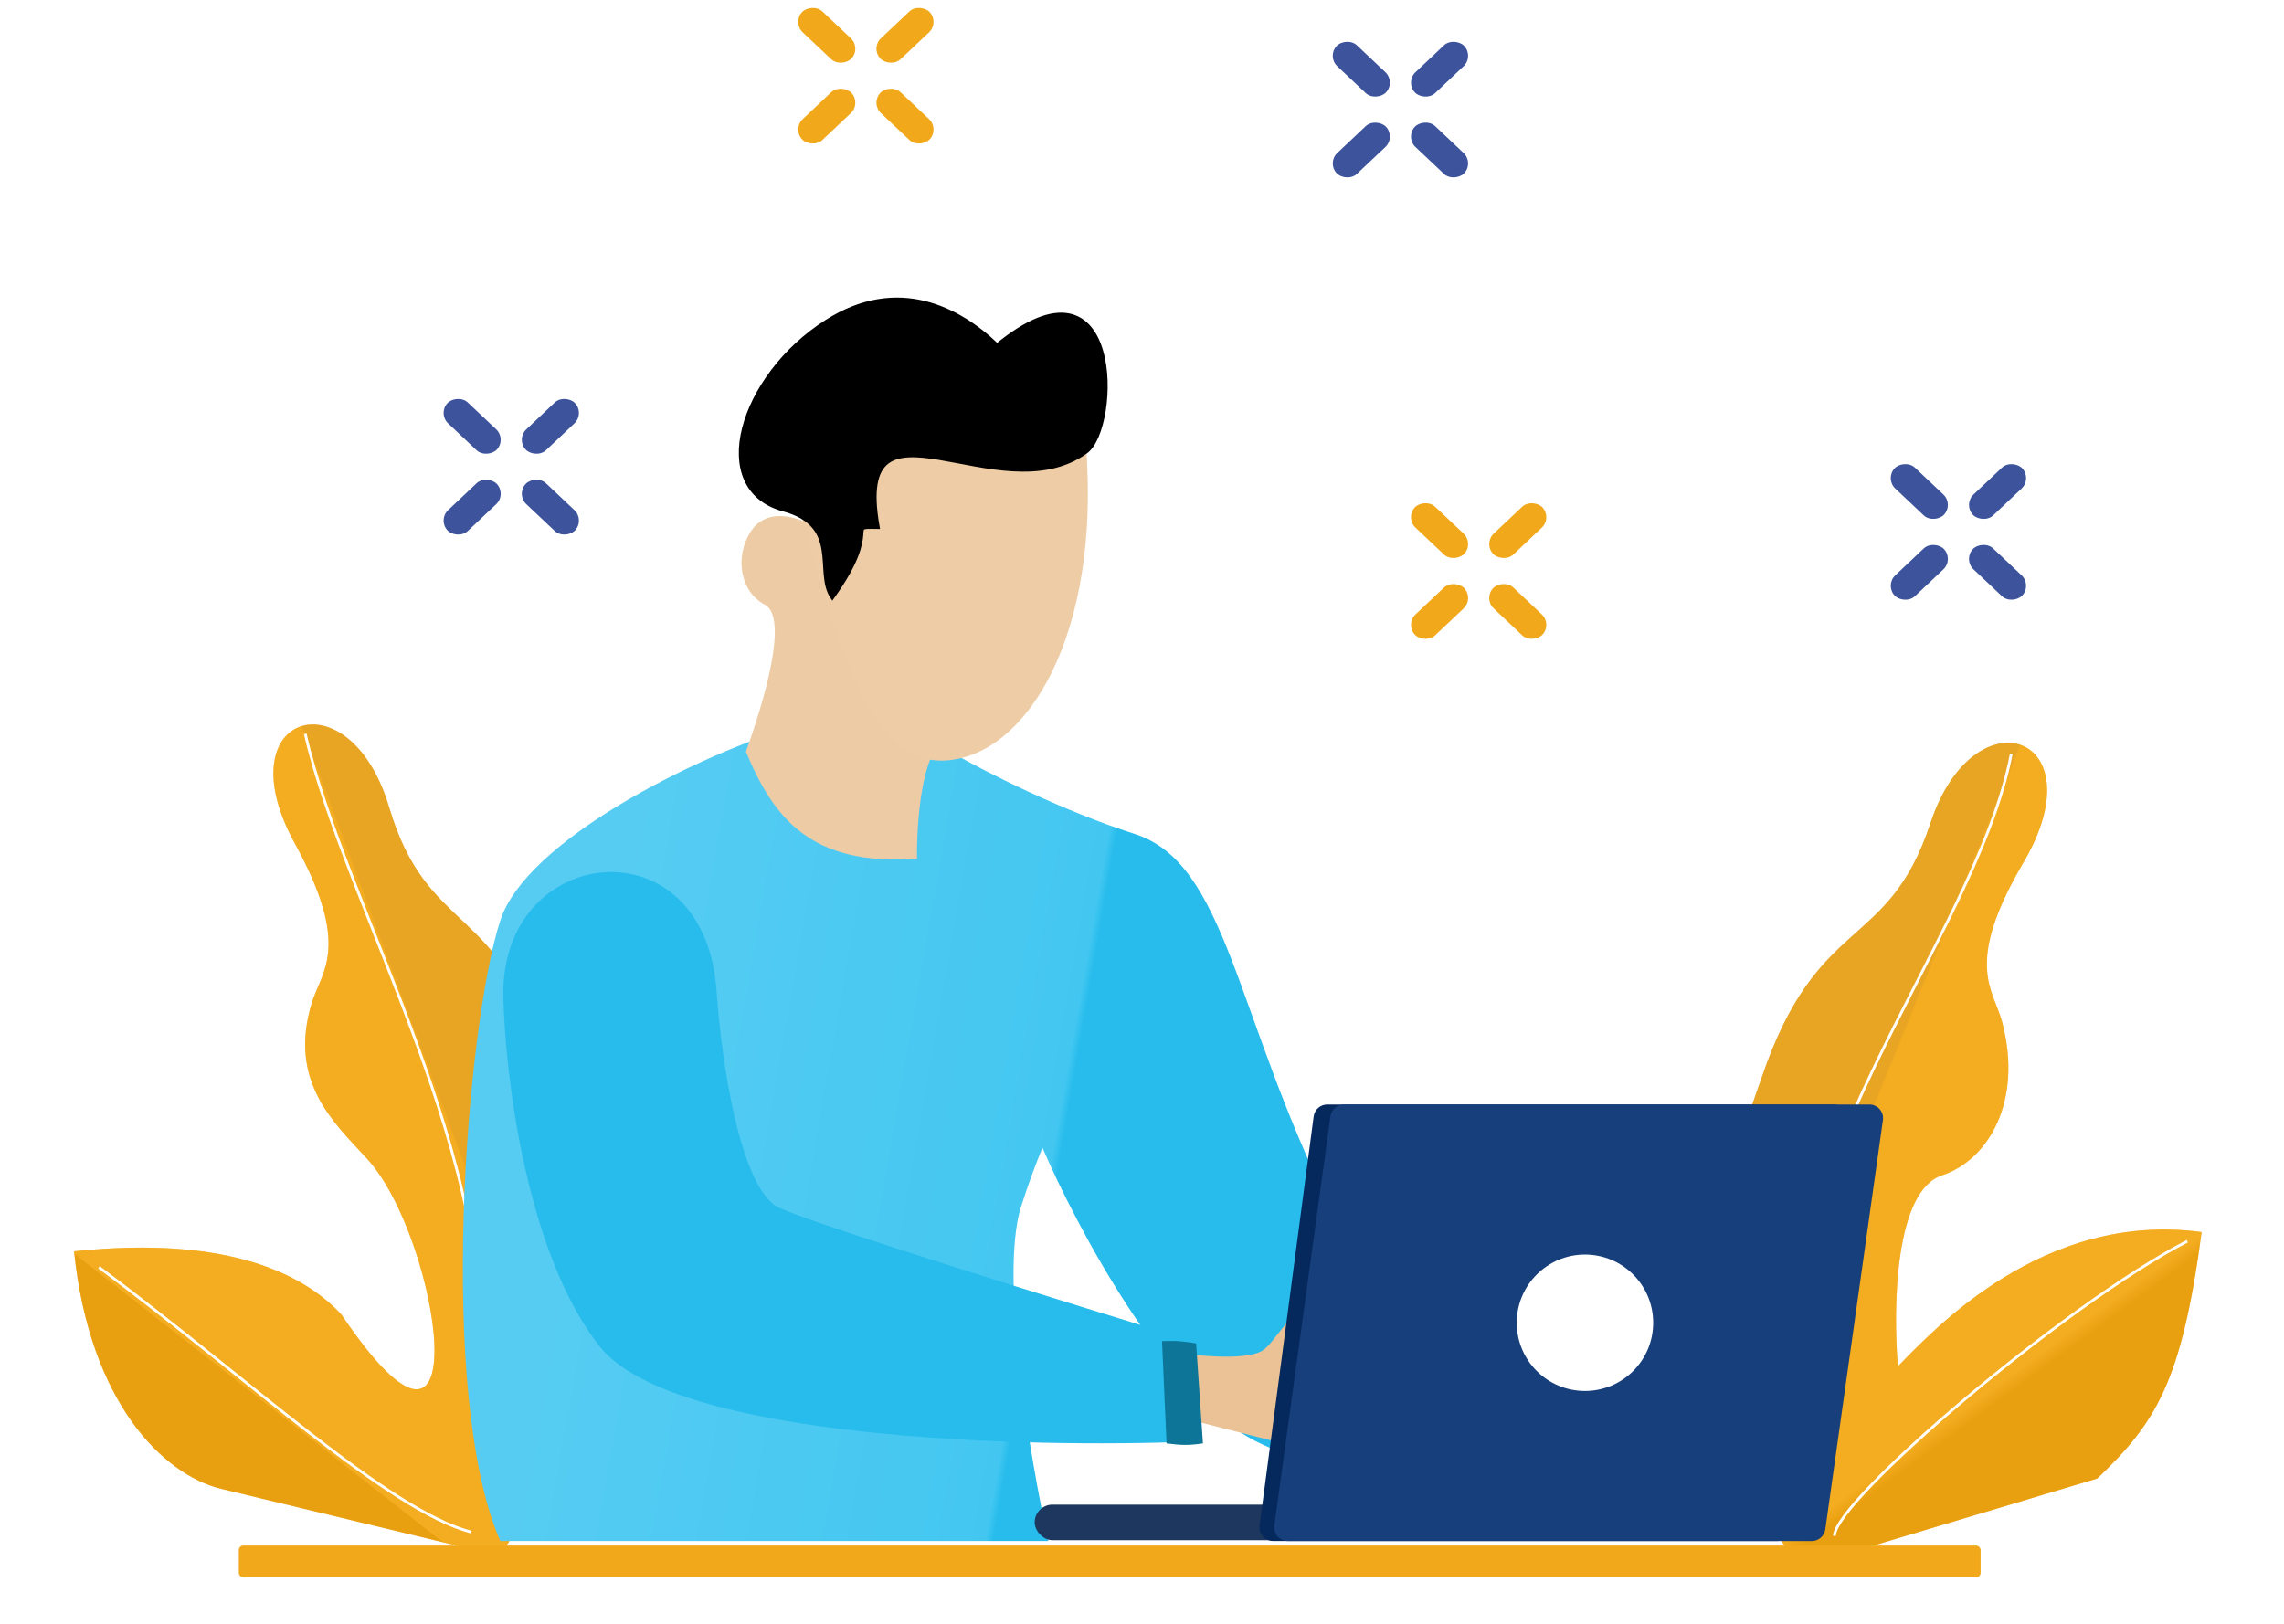 <svg xmlns="http://www.w3.org/2000/svg" width="949" height="675" fill="none" viewBox="0 0 949 675" id="employee"><g filter="url(#filter0_d)"><path fill="url(#paint0_linear)" d="M26.992 516.266C33.473 578.837 63.758 609.017 88.135 614.976L204.14 642.93L268.272 535.549C260.842 526.484 241.748 494.553 224.809 439.346C203.634 370.339 173.963 385.772 157.905 331.719C141.384 276.11 89.114 292.827 118.759 346.817C142.475 390.01 129.687 399.904 125.695 413.257C115.947 445.864 134.97 462.77 148.758 477.815C179.143 510.968 196.478 629.061 138.073 542.539C123.712 527.044 93.1 509.319 26.992 516.266Z"></path><path fill="url(#paint1_linear)" fill-opacity=".5" d="M26.992 516.266C33.473 578.837 63.758 609.017 88.135 614.976L204.14 642.93L268.272 535.549C260.842 526.484 241.748 494.553 224.809 439.346C203.634 370.339 173.963 385.772 157.905 331.719C141.384 276.11 89.114 292.827 118.759 346.817C142.475 390.01 129.687 399.904 125.695 413.257C115.947 445.864 134.97 462.77 148.758 477.815C179.143 510.968 196.478 629.061 138.073 542.539C123.712 527.044 93.1 509.319 26.992 516.266Z"></path></g><path stroke="#fff" stroke-width="1.134" d="M126.84 304.98C143.138 376.682 210.071 486.138 197.755 573.756"></path><g filter="url(#filter1_d)"><path fill="url(#paint2_linear)" d="M914.787 507.717C906.45 570.068 895.827 586.807 871.45 610.101L746.611 647.537L685.698 538.296C693.394 529.456 713.429 498.107 732.002 443.428C755.218 375.08 784.417 391.389 802.075 337.837C820.241 282.743 871.991 301.006 840.755 354.092C815.766 396.561 828.254 406.831 831.847 420.296C840.621 453.178 826.255 477.746 806.875 484.14C787.495 490.534 786.456 538.012 788.568 563.514C803.383 548.453 848.915 498.81 914.787 507.717Z"></path><path fill="url(#paint3_linear)" fill-opacity=".5" d="M914.787 507.717C906.45 570.068 895.827 586.807 871.45 610.101L746.611 647.537L685.698 538.296C693.394 529.456 713.429 498.107 732.002 443.428C755.218 375.08 784.417 391.389 802.075 337.837C820.241 282.743 871.991 301.006 840.755 354.092C815.766 396.561 828.254 406.831 831.847 420.296C840.621 453.178 826.255 477.746 806.875 484.14C787.495 490.534 786.456 538.012 788.568 563.514C803.383 548.453 848.915 498.81 914.787 507.717Z"></path></g><path fill="url(#paint4_linear)" d="M207.878 382.502C218.657 349.446 288.502 314.476 328.813 302.193L396.839 313.531C408.939 320.46 440.807 336.773 471.479 346.599C509.819 358.882 513.05 421.239 552.732 501.547C584.478 565.794 623.907 574.297 639.654 570.518V615.869C615.719 618.073 558.59 617.758 521.554 598.862C484.517 579.966 447.178 509.736 433.139 476.982C430.2 484.107 427.148 492.334 424.239 501.547C415.168 530.269 428.018 606.106 435.576 640.434H207.878C181.424 579.966 193.706 425.963 207.878 382.502Z"></path><path fill="#EDCCA5" d="M317.56 215.315C325.066 203.565 341.126 209.979 350.224 217.127L397.993 302.29C388.546 306.931 386.51 336.853 386.673 351.233C342.26 354.361 327 334.072 315.606 306.697C323.086 285.926 333.536 250.89 323.386 245.587C313.236 240.283 310.819 225.865 317.56 215.315Z" filter="url(#filter2_i)"></path><path fill="#EECDA6" d="M394.746 312.819C428.839 311.05 459.726 260.48 453.341 181.344C429.582 160.402 364.381 189.855 333.425 205.693C348.699 254.738 360.807 314.581 394.746 312.819Z" filter="url(#filter3_d)"></path><path fill="#000" stroke="#000" stroke-width="1.89" d="M451.134 187.623C464.845 177.696 466.465 101.011 414.271 143.731C398.413 128.449 373.059 115.046 343.605 133.734C307.645 156.55 294.044 203.11 325.556 211.611C350.069 218.225 338.95 237.791 345.857 247.998C366.681 218.86 350.49 218.655 364.523 218.882C353.793 158.03 415.11 213.707 451.134 187.623Z"></path><path fill="#27BCEC" d="M325.721 503.863C309.131 496.312 301.43 440.842 299.653 414.051C294.929 342.818 209.775 352.269 211.034 415.915C211.677 448.386 220.588 522.962 251.094 561.49C281.6 600.019 428.139 603.864 497.596 600.97L495.617 558.599C445.898 543.5 342.311 511.413 325.721 503.863Z" filter="url(#filter4_dd)"></path><path fill="#EBC295" d="M488.104 562.011L487.673 588.331L526.601 598.263C543.662 602.666 551.748 591.451 564.731 591.99C598.272 593.381 592.542 577.895 568.739 576.907C544.343 572.661 549.865 564.01 572.268 560.882C620.739 554.113 636.957 558.944 588.189 542.135C539.421 525.327 533.204 556.951 523.934 561.649C516.517 565.408 496.957 563.457 488.104 562.011Z"></path><path stroke="#fff" stroke-width="1.134" d="M835.697 313.243C820.529 392.333 725.73 493.091 750.727 588.67"></path><rect width="107.511" height="14.783" x="429.907" y="625.317" fill="#1D375F" rx="7.391"></rect><path fill="#05285D" d="M545.828 463.957C546.201 461.138 548.605 459.031 551.448 459.031H761.657C765.091 459.031 767.736 462.06 767.274 465.463L744.184 635.528C743.802 638.338 741.403 640.434 738.567 640.434H528.966C525.54 640.434 522.897 637.418 523.346 634.022L545.828 463.957Z"></path><path fill="#173F7C" d="M552.788 463.93C553.173 461.123 555.571 459.031 558.405 459.031H776.742C780.187 459.031 782.836 462.079 782.355 465.49L758.417 635.577C758.023 638.375 755.629 640.456 752.804 640.456H535.096C531.66 640.456 529.013 637.423 529.48 634.018L552.788 463.93Z"></path><circle cx="658.551" cy="549.733" r="28.344" fill="#fff"></circle><rect width="723.721" height="13.227" x="99.226" y="642.324" fill="#F1A81A" rx="1.89"></rect><path fill="#0D7698" d="M482.816 557.358C482.816 557.358 486.852 557.209 489.43 557.358C492.4 557.53 496.988 558.303 496.988 558.303L499.823 599.874C493.598 600.767 490.955 600.639 484.706 599.874L482.816 557.358Z"></path><path stroke="#fff" stroke-width="1.134" d="M41.132 526.667C104.03 573.509 161.108 627.614 195.828 636.753M908.828 515.843C858.449 541.845 762.227 623.644 762.227 638.309"></path><rect width="28.16" height="11.918" x="361.699" y="20.01" fill="#F1A81A" rx="5.959" transform="rotate(-43.36 361.699 20.01)"></rect><rect width="28.16" height="11.918" x="329.196" y="53.596" fill="#F1A81A" rx="5.959" transform="rotate(-43.36 329.196 53.596)"></rect><rect width="28.16" height="11.918" fill="#F1A81A" rx="5.959" transform="scale(-1 1) rotate(-43.36 -127.77 517.75)"></rect><rect width="28.16" height="11.918" fill="#F1A81A" rx="5.959" transform="scale(-1 1) rotate(-43.36 -153.76 460.08)"></rect><rect width="28.16" height="11.918" x="616.304" y="225.86" fill="#F1A81A" rx="5.959" transform="rotate(-43.36 616.304 225.86)"></rect><rect width="28.16" height="11.918" x="583.801" y="259.446" fill="#F1A81A" rx="5.959" transform="rotate(-43.36 583.801 259.446)"></rect><rect width="28.16" height="11.918" fill="#F1A81A" rx="5.959" transform="scale(-1 1) rotate(-43.36 3.827 940.894)"></rect><rect width="28.16" height="11.918" fill="#F1A81A" rx="5.959" transform="scale(-1 1) rotate(-43.36 -22.163 883.222)"></rect><rect width="28.16" height="11.918" x="214.354" y="182.523" fill="#3D539C" rx="5.959" transform="rotate(-43.36 214.354 182.523)"></rect><rect width="28.16" height="11.918" x="181.852" y="216.109" fill="#3D539C" rx="5.959" transform="rotate(-43.36 181.852 216.109)"></rect><rect width="28.16" height="11.918" fill="#3D539C" rx="5.959" transform="scale(-1 1) rotate(-43.36 150.296 413.691)"></rect><rect width="28.16" height="11.918" fill="#3D539C" rx="5.959" transform="scale(-1 1) rotate(-43.36 124.306 356.02)"></rect><rect width="28.16" height="11.918" x="583.802" y="34.094" fill="#3D539C" rx="5.959" transform="rotate(-43.36 583.802 34.094)"></rect><rect width="28.16" height="11.918" x="551.299" y="67.68" fill="#3D539C" rx="5.959" transform="rotate(-43.36 551.299 67.68)"></rect><rect width="28.16" height="11.918" fill="#3D539C" rx="5.959" transform="scale(-1 1) rotate(-43.36 -221.107 804.133)"></rect><rect width="28.16" height="11.918" fill="#3D539C" rx="5.959" transform="scale(-1 1) rotate(-43.36 -247.097 746.46)"></rect><rect width="28.16" height="11.918" x="815.654" y="209.609" fill="#3D539C" rx="5.959" transform="rotate(-43.36 815.654 209.609)"></rect><rect width="28.16" height="11.918" x="783.151" y="243.195" fill="#3D539C" rx="5.959" transform="rotate(-43.36 783.151 243.195)"></rect><rect width="28.16" height="11.918" fill="#3D539C" rx="5.959" transform="scale(-1 1) rotate(-43.36 -116.287 1183.494)"></rect><rect width="28.16" height="11.918" fill="#3D539C" rx="5.959" transform="scale(-1 1) rotate(-43.36 -142.277 1125.822)"></rect><defs><linearGradient id="paint0_linear" x1="234.747" x2="96.15" y1="399.819" y2="451.266" gradientUnits="userSpaceOnUse"><stop offset=".475" stop-color="#D89920"></stop><stop offset=".481" stop-color="#F1A81A"></stop></linearGradient><linearGradient id="paint1_linear" x1="123.509" x2="45.502" y1="518.064" y2="617.7" gradientUnits="userSpaceOnUse"><stop offset=".463" stop-color="#F8B026"></stop><stop offset=".466" stop-color="#E29705"></stop></linearGradient><linearGradient id="paint2_linear" x1="723.242" x2="860.249" y1="403.623" y2="459.166" gradientUnits="userSpaceOnUse"><stop offset=".475" stop-color="#D89920"></stop><stop offset=".481" stop-color="#F1A81A"></stop></linearGradient><linearGradient id="paint3_linear" x1="830.917" x2="905.928" y1="525.122" y2="627.032" gradientUnits="userSpaceOnUse"><stop offset=".192" stop-color="#F8B026"></stop><stop offset=".289" stop-color="#F8B026"></stop><stop offset=".336" stop-color="#E29705"></stop></linearGradient><linearGradient id="paint4_linear" x1="227.719" x2="617.924" y1="385.336" y2="453.362" gradientUnits="userSpaceOnUse"><stop offset=".069" stop-color="#56CCF2"></stop><stop offset=".562" stop-color="#43C7F1"></stop><stop offset=".571" stop-color="#27BCEC"></stop></linearGradient><filter id="filter0_d" width="337.523" height="385.157" x=".465" y="288.06" color-interpolation-filters="sRGB" filterUnits="userSpaceOnUse"><feFlood flood-opacity="0" result="BackgroundImageFix"></feFlood><feColorMatrix in="SourceAlpha" values="0 0 0 0 0 0 0 0 0 0 0 0 0 0 0 0 0 0 127 0"></feColorMatrix><feOffset dx="3.779" dy="3.779"></feOffset><feGaussianBlur stdDeviation="2.834"></feGaussianBlur><feColorMatrix values="0 0 0 0 0 0 0 0 0 0 0 0 0 0 0 0 0 0 0.25 0"></feColorMatrix><feBlend in2="BackgroundImageFix" result="effect1_dropShadow"></feBlend><feBlend in="SourceGraphic" in2="effect1_dropShadow" result="shape"></feBlend></filter><filter id="filter1_d" width="325.724" height="373.951" x="622.83" y="296.261" color-interpolation-filters="sRGB" filterUnits="userSpaceOnUse"><feFlood flood-opacity="0" result="BackgroundImageFix"></feFlood><feColorMatrix in="SourceAlpha" values="0 0 0 0 0 0 0 0 0 0 0 0 0 0 0 0 0 0 127 0"></feColorMatrix><feOffset dy="4.334"></feOffset><feGaussianBlur stdDeviation="3.779"></feGaussianBlur><feColorMatrix values="0 0 0 0 0 0 0 0 0 0 0 0 0 0 0 0 0 0 0.25 0"></feColorMatrix><feBlend in2="BackgroundImageFix" result="effect1_dropShadow"></feBlend><feBlend in="SourceGraphic" in2="effect1_dropShadow" result="shape"></feBlend></filter><filter id="filter2_i" width="113.974" height="149.445" x="295.671" y="206.76" color-interpolation-filters="sRGB" filterUnits="userSpaceOnUse"><feFlood flood-opacity="0" result="BackgroundImageFix"></feFlood><feBlend in="SourceGraphic" in2="BackgroundImageFix" result="shape"></feBlend><feColorMatrix in="SourceAlpha" result="hardAlpha" values="0 0 0 0 0 0 0 0 0 0 0 0 0 0 0 0 0 0 127 0"></feColorMatrix><feOffset dx="-5.669" dy="5.669"></feOffset><feGaussianBlur stdDeviation=".945"></feGaussianBlur><feComposite in2="hardAlpha" k2="-1" k3="1" operator="arithmetic"></feComposite><feColorMatrix values="0 0 0 0 0.842 0 0 0 0 0.616 0 0 0 0 0.356 0 0 0 0.25 0"></feColorMatrix><feBlend in2="shape" result="effect1_innerShadow"></feBlend></filter><filter id="filter3_d" width="155.215" height="173.994" x="309.975" y="156.507" color-interpolation-filters="sRGB" filterUnits="userSpaceOnUse"><feFlood flood-opacity="0" result="BackgroundImageFix"></feFlood><feColorMatrix in="SourceAlpha" values="0 0 0 0 0 0 0 0 0 0 0 0 0 0 0 0 0 0 127 0"></feColorMatrix><feOffset dx="-2.167" dy="3.25"></feOffset><feGaussianBlur stdDeviation="3.779"></feGaussianBlur><feColorMatrix values="0 0 0 0 0.313 0 0 0 0 0.174 0 0 0 0 0.074 0 0 0 0.5 0"></feColorMatrix><feBlend in2="BackgroundImageFix" mode="hard-light" result="effect1_dropShadow"></feBlend><feBlend in="SourceGraphic" in2="effect1_dropShadow" result="shape"></feBlend></filter><filter id="filter4_dd" width="352.678" height="270.601" x="179.689" y="352.26" color-interpolation-filters="sRGB" filterUnits="userSpaceOnUse"><feFlood flood-opacity="0" result="BackgroundImageFix"></feFlood><feColorMatrix in="SourceAlpha" values="0 0 0 0 0 0 0 0 0 0 0 0 0 0 0 0 0 0 127 0"></feColorMatrix><feOffset dx="1.89" dy="1.89"></feOffset><feGaussianBlur stdDeviation=".945"></feGaussianBlur><feColorMatrix values="0 0 0 0 0.337 0 0 0 0 0.8 0 0 0 0 0.949 0 0 0 1 0"></feColorMatrix><feBlend in2="BackgroundImageFix" result="effect1_dropShadow"></feBlend><feColorMatrix in="SourceAlpha" values="0 0 0 0 0 0 0 0 0 0 0 0 0 0 0 0 0 0 127 0"></feColorMatrix><feOffset dx="-3.779" dy="-3.779"></feOffset><feGaussianBlur stdDeviation=".945"></feGaussianBlur><feColorMatrix values="0 0 0 0 0.337 0 0 0 0 0.8 0 0 0 0 0.949 0 0 0 0.5 0"></feColorMatrix><feBlend in2="effect1_dropShadow" result="effect2_dropShadow"></feBlend><feBlend in="SourceGraphic" in2="effect2_dropShadow" result="shape"></feBlend></filter></defs></svg>